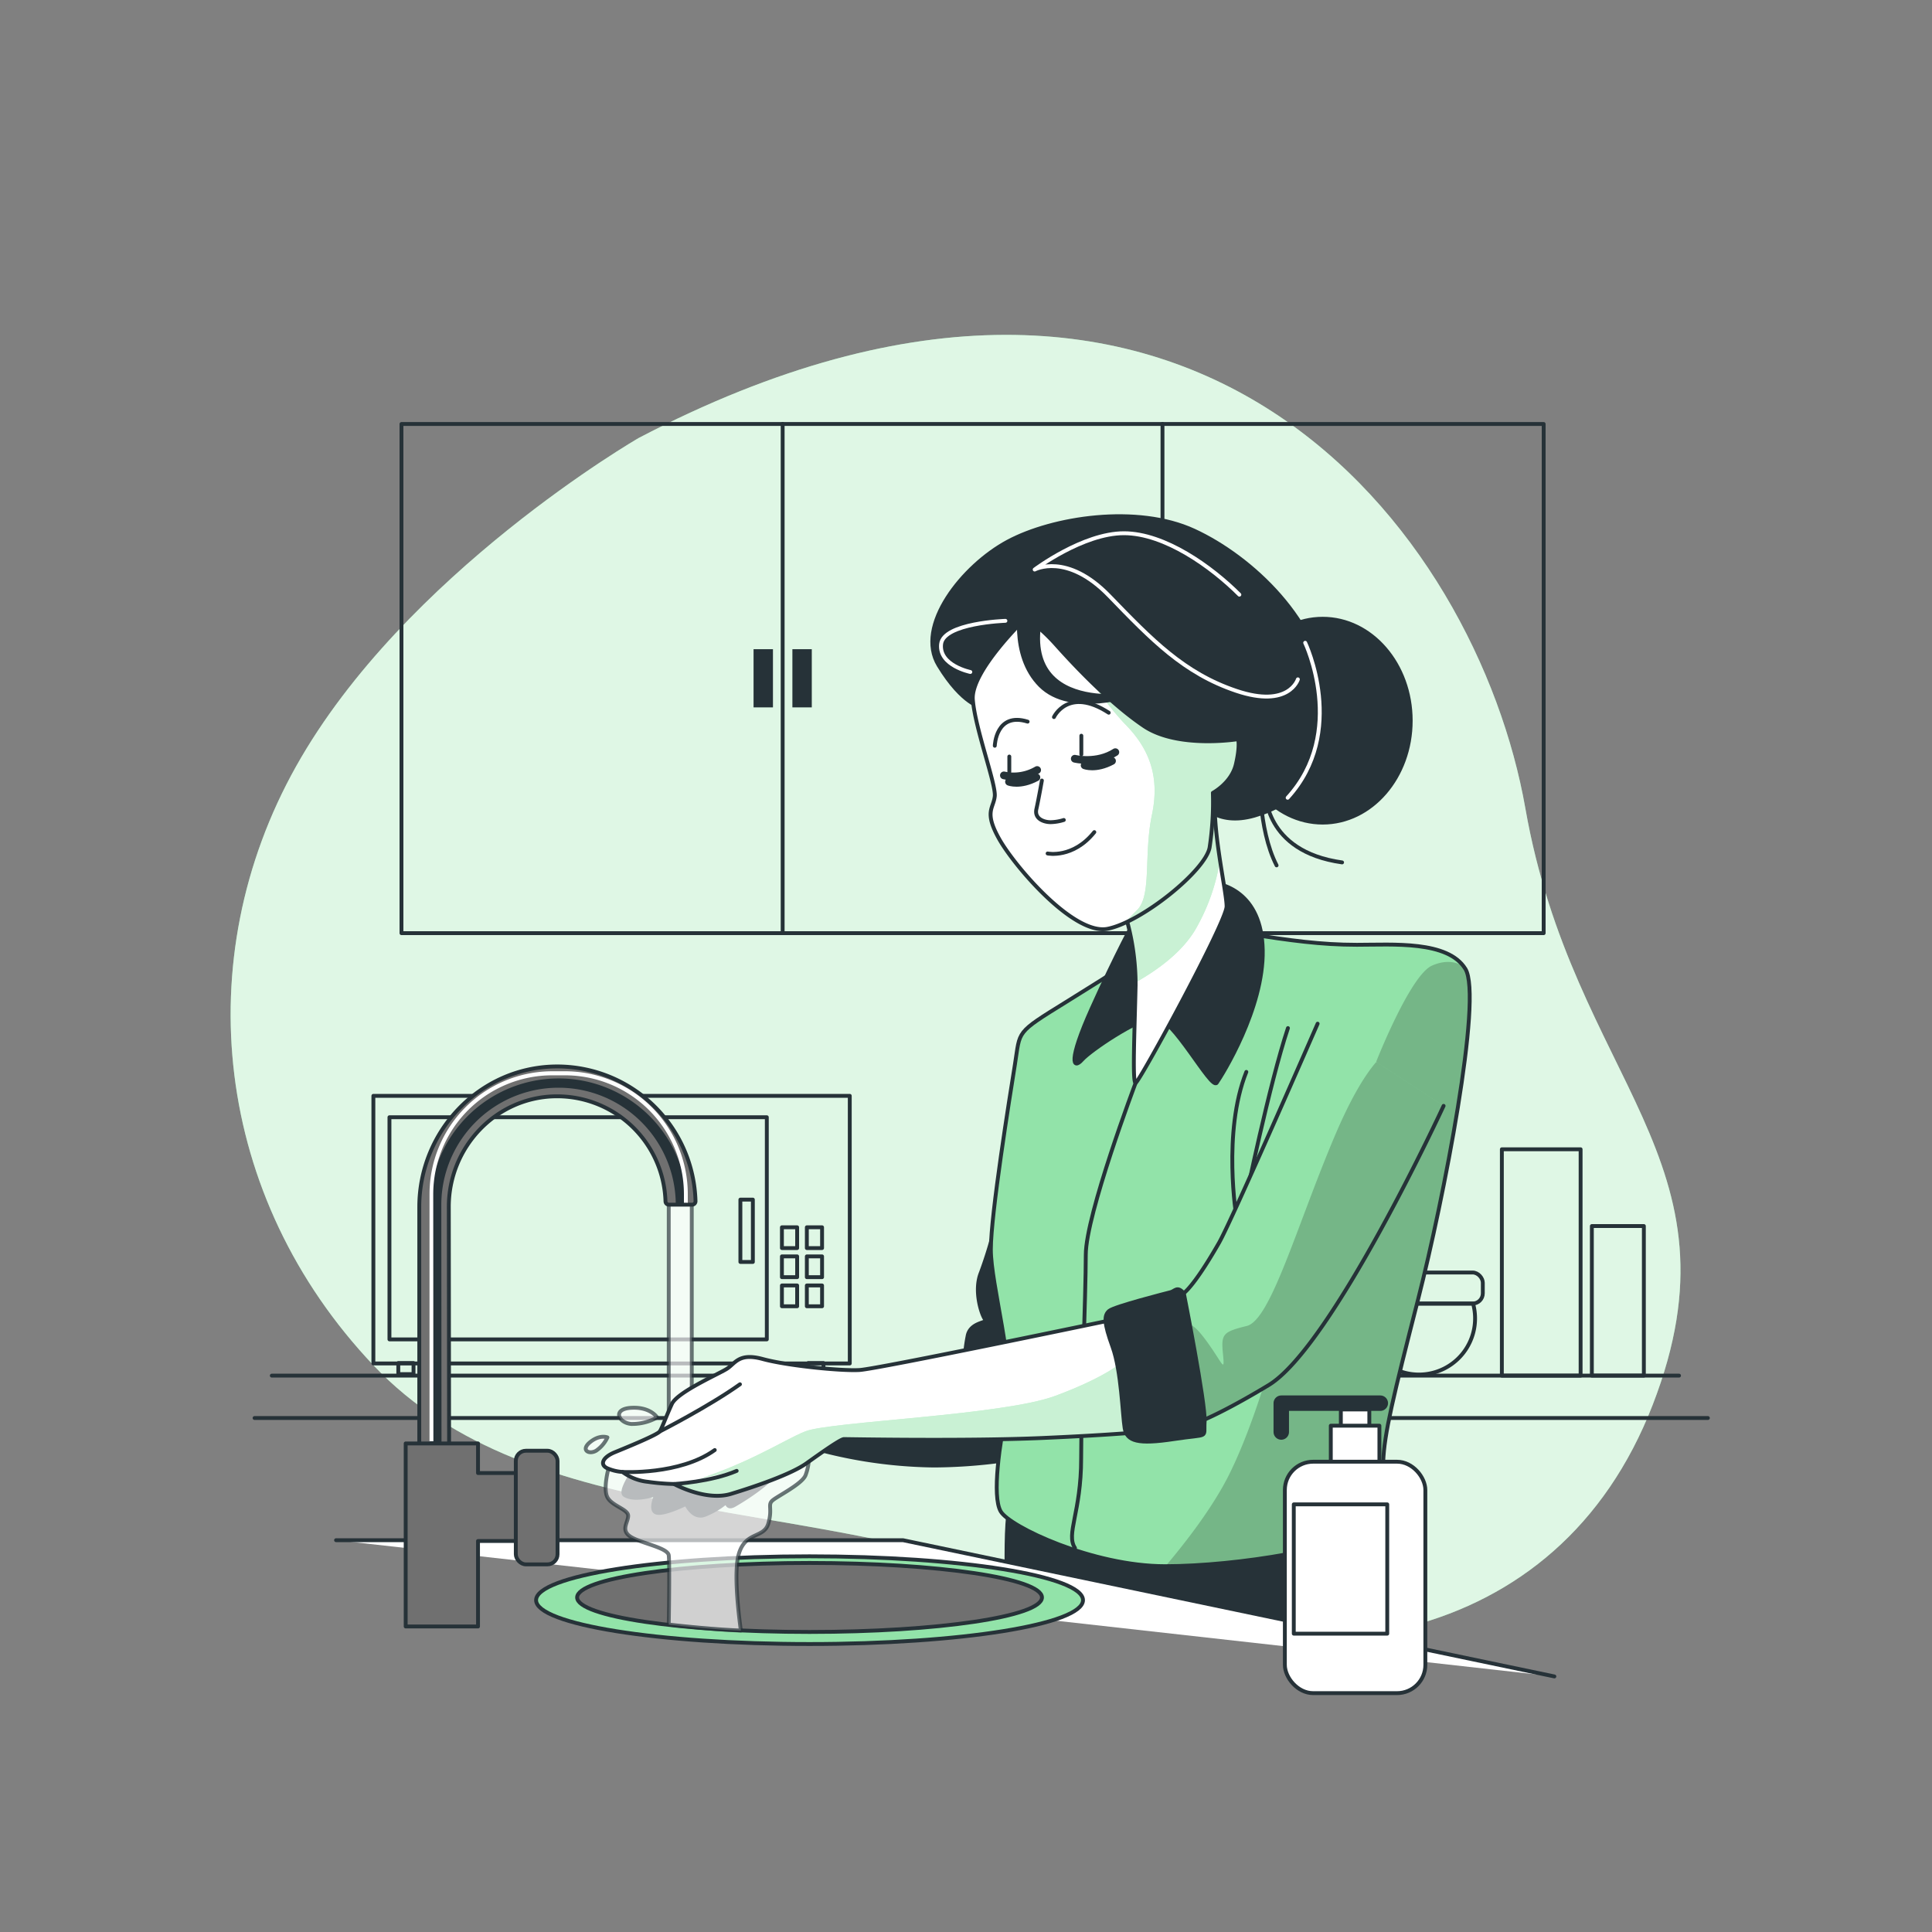 <svg xmlns="http://www.w3.org/2000/svg" xmlns:xlink="http://www.w3.org/1999/xlink" viewBox="0 0 500 500"><rect x="0" y="0" width="500" height="500" fill="#808080" stroke="none"/><defs><clippath id="clip-path"><path d="M297.87,245.36S289.36,251,276,259.26s-11.92,7.37-13.33,16.17-6.24,38.85-6.24,47.93,6.24,30.35,4.25,40.28-4,23.54-1.7,27.51,23.82,14.18,42.54,14.18,47.94-4.82,52.19-10.21,4-9.36,4.26-16.73,2.55-16.74,9.07-42.27,16.74-78,12.2-85.37-18.72-6.24-28.08-6.24-17.3-1.13-28.36-2.84S297.87,245.36,297.87,245.36Z" style="fill:#92E3A9;stroke:#263238;stroke-linecap:round;stroke-linejoin:round"></path></clippath><clippath id="clip-path-2"><path d="M289.36,231.46A62.7,62.7,0,0,1,293.9,255c-.29,12.48-.86,25.25,0,25.25s23.54-41.7,23.54-45.67-4-20.7-2.84-29.5,4.54-10.49,2.84-17.3-10.78-4.25-16.74,6S288.79,221.54,289.36,231.46Z" style="fill:#fff;stroke:#263238;stroke-linecap:round;stroke-linejoin:round"></path></clippath><clippath id="clip-path-3"><path d="M341,264.93s-22.12,50.77-25.53,56.73-6.81,11.06-9.07,13a63.05,63.05,0,0,1-7.1,4.82s5.11,30.06,6,30.06,6.52-1.13,23-11.06S373.6,286.2,373.6,286.2" style="fill:#92E3A9;stroke:#263238;stroke-linecap:round;stroke-linejoin:round"></path></clippath><clippath id="clip-path-4"><path d="M288.22,341.51s-61,12.77-65.8,13.05-18.72-1.13-25-2.84-7.09,1.14-9.36,2.56-12.76,6-14.18,9.07-2.56,6.24-3.12,7.09-8.23,4-11.63,5.39-4,3.41-1.7,4.26a11.67,11.67,0,0,0,3.68.85,13.16,13.16,0,0,0,6.53,2.55,56.79,56.79,0,0,0,6.8.57s8.23,4.54,14.75,2.55,15.6-5.1,19.57-7.94,8.8-6.24,9.65-6.24,31.77.57,51.34-.28S297,370.44,297,370.44s-1.71-21.55-3.12-26.94S288.22,341.51,288.22,341.51Z" style="fill:#fff;stroke:#263238;stroke-linecap:round;stroke-linejoin:round"></path></clippath><clippath id="clip-path-5"><path d="M265.39,160.05s-14.18,13.62-13.62,21,6,21.84,5.68,25-2.84,4,1.13,11.06,19.29,25,28.08,23.26,25.24-15,26.38-21a78.55,78.55,0,0,0,.85-14.18s4.82-2.55,5.95-7.37.57-6.53.57-6.53-15.6,2.56-24.39-3.4-17.87-15.6-22.69-21S265.39,160.05,265.39,160.05Z" style="fill:#fff;stroke:#263238;stroke-linecap:round;stroke-linejoin:round"></path></clippath></defs><g id="background-simple"><path d="M165.31,113.34s-60.68,35-88.69,85S55.39,309.84,96.68,353.37s113.68,33,176.66,58.33,129.83,15.2,154.37-48.12-20.52-83.64-32.95-154.39S309.11,38.19,165.31,113.34Z" style="fill:#92E3A9"></path><path d="M165.31,113.34s-60.68,35-88.69,85S55.39,309.84,96.68,353.37s113.68,33,176.66,58.33,129.83,15.2,154.37-48.12-20.52-83.64-32.95-154.39S309.11,38.19,165.31,113.34Z" style="fill:#fff;opacity:0.7"></path></g><g id="Kitchen"><rect x="388.68" y="297.43" width="20.38" height="58.59" style="fill:none;stroke:#263238;stroke-linecap:round;stroke-linejoin:round"></rect><path d="M353.23,337.36a14.52,14.52,0,1,0,28,0Z" style="fill:none;stroke:#263238;stroke-linecap:round;stroke-linejoin:round"></path><rect x="350.7" y="329.32" width="33.05" height="8.04" rx="2.65" style="fill:none;stroke:#263238;stroke-linecap:round;stroke-linejoin:round"></rect><rect x="411.97" y="317.3" width="13.46" height="38.71" style="fill:none;stroke:#263238;stroke-linecap:round;stroke-linejoin:round"></rect><rect x="96.63" y="283.6" width="123.29" height="69.26" style="fill:none;stroke:#263238;stroke-linecap:round;stroke-linejoin:round"></rect><rect x="100.79" y="289.14" width="97.66" height="57.49" style="fill:none;stroke:#263238;stroke-linecap:round;stroke-linejoin:round"></rect><rect x="202.36" y="317.62" width="3.94" height="5.38" style="fill:none;stroke:#263238;stroke-linecap:round;stroke-linejoin:round"></rect><rect x="208.81" y="317.62" width="3.94" height="5.38" style="fill:none;stroke:#263238;stroke-linecap:round;stroke-linejoin:round"></rect><rect x="202.36" y="325.15" width="3.94" height="5.38" style="fill:none;stroke:#263238;stroke-linecap:round;stroke-linejoin:round"></rect><rect x="208.81" y="325.15" width="3.94" height="5.38" style="fill:none;stroke:#263238;stroke-linecap:round;stroke-linejoin:round"></rect><rect x="202.36" y="332.68" width="3.94" height="5.38" style="fill:none;stroke:#263238;stroke-linecap:round;stroke-linejoin:round"></rect><rect x="208.81" y="332.68" width="3.94" height="5.38" style="fill:none;stroke:#263238;stroke-linecap:round;stroke-linejoin:round"></rect><rect x="191.61" y="310.46" width="3.23" height="16.13" style="fill:none;stroke:#263238;stroke-linecap:round;stroke-linejoin:round"></rect><rect x="209.17" y="352.75" width="3.94" height="2.87" style="fill:none;stroke:#263238;stroke-linecap:round;stroke-linejoin:round"></rect><rect x="103.08" y="352.75" width="3.94" height="2.87" style="fill:none;stroke:#263238;stroke-linecap:round;stroke-linejoin:round"></rect><line x1="70.34" y1="356.01" x2="434.53" y2="356.01" style="fill:none;stroke:#263238;stroke-linecap:round;stroke-linejoin:round"></line><line x1="65.88" y1="366.98" x2="442" y2="366.98" style="fill:none;stroke:#263238;stroke-linecap:round;stroke-linejoin:round"></line><rect x="103.9" y="109.73" width="295.6" height="131.77" style="fill:none;stroke:#263238;stroke-linecap:round;stroke-linejoin:round"></rect><line x1="202.55" y1="241.11" x2="202.55" y2="109.71" style="fill:none;stroke:#263238;stroke-linecap:round;stroke-linejoin:round"></line><line x1="300.85" y1="241.11" x2="300.85" y2="109.71" style="fill:none;stroke:#263238;stroke-linecap:round;stroke-linejoin:round"></line><rect x="195.02" y="168.01" width="5.02" height="15.06" style="fill:#263238"></rect><rect x="205.07" y="168.01" width="5.02" height="15.06" style="fill:#263238"></rect><rect x="292.95" y="168.01" width="5.02" height="15.06" style="fill:#263238"></rect><rect x="302.99" y="168.01" width="5.02" height="15.06" style="fill:#263238"></rect></g><g id="Character"><rect x="173.07" y="308.33" width="5.96" height="62.4" style="fill:#fff;stroke:#263238;stroke-linecap:round;stroke-linejoin:round;opacity:0.67"></rect><path d="M170.07,366.84s-1.68-2.78-6.69-2.5-3.35,3.9,0,4.18A13.25,13.25,0,0,0,170.07,366.84Z" style="fill:#fff;stroke:#263238;stroke-linecap:round;stroke-linejoin:round;opacity:0.67"></path><path d="M157.2,372s-1.94-.84-4.48,1.22-.28,3.33,1.59,2.2A8.51,8.51,0,0,0,157.2,372Z" style="fill:#fff;stroke:#263238;stroke-linecap:round;stroke-linejoin:round;opacity:0.67"></path><path d="M257.87,316a112,112,0,0,1-4,13.33c-2,4.82.29,11.34,1.14,12.19s-3.69.57-4.54,4a41.61,41.61,0,0,0-.85,8.23s-8.51,5.67-23.54,7.09-23.55.57-33.47.85-12.48,1.14-15.6,3.41-18.16,20.13-15.32,21.84,8.23-.29,8.23-.29-2,4.26,0,4.82,7.65-2.27,7.65-2.27,1.71,4,4.83,2.84a20,20,0,0,0,5.67-3.4s0,2,2,.85,9.08-5.39,11.92-9.65a70.68,70.68,0,0,1,4.54-6.24,121.05,121.05,0,0,0,35.17,5.68A137.06,137.06,0,0,0,276,374.7l-9.36-67.22Z" style="fill:#263238;stroke:#263238;stroke-linecap:round;stroke-linejoin:round"></path><path d="M260.51,406.72s-.24-13.52.7-15.61,4.66-.7,11.65,1.39,10.25,8.16,36.82,5.13,38.92-9.32,41.72-6.52,7.22,35.42,7.22,35.42Z" style="fill:#263238;stroke:#263238;stroke-linecap:round;stroke-linejoin:round"></path><path d="M297.87,245.36S289.36,251,276,259.26s-11.92,7.37-13.33,16.17-6.24,38.85-6.24,47.93,6.24,30.35,4.25,40.28-4,23.54-1.7,27.51,23.82,14.18,42.54,14.18,47.94-4.82,52.19-10.21,4-9.36,4.26-16.73,2.55-16.74,9.07-42.27,16.74-78,12.2-85.37-18.72-6.24-28.08-6.24-17.3-1.13-28.36-2.84S297.87,245.36,297.87,245.36Z" style="fill:#92E3A9"></path><g style="clip-path:url(#clip-path)"><path d="M378.83,250.17c-2.68-1.8-5.81-1.37-8.27-.25-5.66,2.57-14.42,24.9-14.42,24.9L332.46,339.5s-6.17,25.74-14.41,42.21c-4.11,8.21-10.77,16.94-16.42,23.62,18.72,0,47.86-4.83,52.11-10.21s4-9.36,4.26-16.73,2.55-16.74,9.07-42.27,16.74-78,12.2-85.37A6.31,6.31,0,0,0,378.83,250.17Z" style="opacity:0.2"></path></g><path d="M297.87,245.36S289.36,251,276,259.26s-11.92,7.37-13.33,16.17-6.24,38.85-6.24,47.93,6.24,30.35,4.25,40.28-4,23.54-1.7,27.51,23.82,14.18,42.54,14.18,47.94-4.82,52.19-10.21,4-9.36,4.26-16.73,2.55-16.74,9.07-42.27,16.74-78,12.2-85.37-18.72-6.24-28.08-6.24-17.3-1.13-28.36-2.84S297.87,245.36,297.87,245.36Z" style="fill:none;stroke:#263238;stroke-linecap:round;stroke-linejoin:round"></path><path d="M293.9,280.25S281,314.35,281,324.74s-1.2,38.73-1.2,52.71-4,19.56-1.6,23.16" style="fill:none;stroke:#263238;stroke-linecap:round;stroke-linejoin:round"></path><path d="M322.26,310.88s6.24-30.35,11.06-44.81" style="fill:none;stroke:#263238;stroke-linecap:round;stroke-linejoin:round"></path><path d="M320,315.14s-3.69-22.13,2.55-37.73" style="fill:none;stroke:#263238;stroke-linecap:round;stroke-linejoin:round"></path><path d="M293.9,237.7s-5.11,9.36-11.35,23.26-4.82,15.88-2.55,13.33,14.18-10.49,18.72-11.06,14.75,19,16.16,17,12.2-19.29,11.92-34.32-10.5-17.59-14.75-17.59S293.9,237.7,293.9,237.7Z" style="fill:#263238;stroke:#263238;stroke-linecap:round;stroke-linejoin:round"></path><path d="M289.36,231.46A62.7,62.7,0,0,1,293.9,255c-.29,12.48-.86,25.25,0,25.25s23.54-41.7,23.54-45.67-4-20.7-2.84-29.5,4.54-10.49,2.84-17.3-10.78-4.25-16.74,6S288.79,221.54,289.36,231.46Z" style="fill:#fff"></path><g style="clip-path:url(#clip-path-2)"><path d="M315.58,200.26l-1.12-16a1.83,1.83,0,0,0-.33-.11L306.28,187a25.51,25.51,0,0,0-5.58,6.77c-5.95,10.21-11.91,27.8-11.34,37.72a63.09,63.09,0,0,1,4.54,22.75c5.75-3.24,11.93-7.77,15.4-13.56a52,52,0,0,0,6.43-18.08c-.91-6-1.73-12.85-1.13-17.49A34.16,34.16,0,0,1,315.58,200.26Z" style="fill:#92E3A9"></path><path d="M315.58,200.26l-1.12-16a1.83,1.83,0,0,0-.33-.11L306.28,187a25.51,25.51,0,0,0-5.58,6.77c-5.95,10.21-11.91,27.8-11.34,37.72a63.09,63.09,0,0,1,4.54,22.75c5.75-3.24,11.93-7.77,15.4-13.56a52,52,0,0,0,6.43-18.08c-.91-6-1.73-12.85-1.13-17.49A34.16,34.16,0,0,1,315.58,200.26Z" style="fill:#fff;opacity:0.5"></path></g><path d="M289.36,231.46A62.7,62.7,0,0,1,293.9,255c-.29,12.48-.86,25.25,0,25.25s23.54-41.7,23.54-45.67-4-20.7-2.84-29.5,4.54-10.49,2.84-17.3-10.78-4.25-16.74,6S288.79,221.54,289.36,231.46Z" style="fill:none;stroke:#263238;stroke-linecap:round;stroke-linejoin:round"></path><path d="M341,264.93s-22.12,50.77-25.53,56.73-6.81,11.06-9.07,13a63.05,63.05,0,0,1-7.1,4.82s5.11,30.06,6,30.06,6.52-1.13,23-11.06S373.6,286.2,373.6,286.2" style="fill:#92E3A9"></path><g style="clip-path:url(#clip-path-3)"><path d="M374.59,284l-18.45-9.13c-3.27,3.82-6.87,10.06-10.81,19.37-9.78,23.17-16.47,47.37-22.65,48.91s-6.69,2.06-6.18,7.21,0,2.57-4.11-3.09-6.7-7.21-7.21,2.57a48.71,48.71,0,0,1-2.24,10.07c1,5.39,2,9.73,2.3,9.73.85,0,6.52-1.13,23-11.06,11.67-7,29.64-40.53,39.08-59.37C368,296.56,373.9,290,374.59,284Z" style="opacity:0.2"></path></g><path d="M341,264.93s-22.12,50.77-25.53,56.73-6.81,11.06-9.07,13a63.05,63.05,0,0,1-7.1,4.82s5.11,30.06,6,30.06,6.52-1.13,23-11.06S373.6,286.2,373.6,286.2" style="fill:none;stroke:#263238;stroke-linecap:round;stroke-linejoin:round"></path><polyline points="86.97 398.6 233.68 398.6 402.27 433.86" style="fill:#fff;stroke:#263238;stroke-linecap:round;stroke-linejoin:round"></polyline><ellipse cx="209.51" cy="414.12" rx="70.77" ry="11.35" style="fill:#92E3A9;stroke:#263238;stroke-linecap:round;stroke-linejoin:round"></ellipse><ellipse cx="209.51" cy="413.42" rx="60.15" ry="8.93" style="fill:#707070;stroke:#263238;stroke-linecap:round;stroke-linejoin:round"></ellipse><path d="M181.29,380.94c-16.17-1.7-23.82-.85-23.82-.85s-1.42,5.1-.29,7.37,5.39,3.12,5.39,4.82-2,3.69.57,5.39,9.64,2.84,9.93,4.83c.21,1.5.1,12.66,0,17.94,3.18.36,12.29,1.33,18.67,1.55-.62-4.49-1.88-15.14-.55-19.78,1.7-5.95,6.52-4,7.66-7.94s-.29-4.82,1.13-6,7.66-4.25,8.51-6.52a13.46,13.46,0,0,0,.85-4.25A61.44,61.44,0,0,1,181.29,380.94Z" style="fill:#fff;stroke:#263238;stroke-linecap:round;stroke-linejoin:round;opacity:0.67"></path><path d="M288.22,341.51s-61,12.77-65.8,13.05-18.72-1.13-25-2.84-7.09,1.14-9.36,2.56-12.76,6-14.18,9.07-2.56,6.24-3.12,7.09-8.23,4-11.63,5.39-4,3.41-1.7,4.26a11.67,11.67,0,0,0,3.68.85,13.16,13.16,0,0,0,6.53,2.55,56.79,56.79,0,0,0,6.8.57s8.23,4.54,14.75,2.55,15.6-5.1,19.57-7.94,8.8-6.24,9.65-6.24,31.77.57,51.34-.28S297,370.44,297,370.44s-1.71-21.55-3.12-26.94S288.22,341.51,288.22,341.51Z" style="fill:#fff"></path><g style="clip-path:url(#clip-path-4)"><path d="M273.1,361.25c-13.73,5.09-58,6.61-64.62,9.16-5.53,2.12-16.42,9.57-33.21,14,2.2,1.05,8.65,3.77,14,2.15,6.53-2,15.6-5.1,19.57-7.94s8.8-6.24,9.65-6.24,31.77.57,51.34-.28S297,370.44,297,370.44s-.21-2.61-.54-6.23l-5.57-12.12S286.84,356.16,273.1,361.25Z" style="fill:#92E3A9"></path><path d="M273.1,361.25c-13.73,5.09-58,6.61-64.62,9.16-5.53,2.12-16.42,9.57-33.21,14,2.2,1.05,8.65,3.77,14,2.15,6.53-2,15.6-5.1,19.57-7.94s8.8-6.24,9.65-6.24,31.77.57,51.34-.28S297,370.44,297,370.44s-.21-2.61-.54-6.23l-5.57-12.12S286.84,356.16,273.1,361.25Z" style="fill:#fff;opacity:0.5"></path></g><path d="M288.22,341.51s-61,12.77-65.8,13.05-18.72-1.13-25-2.84-7.09,1.14-9.36,2.56-12.76,6-14.18,9.07-2.56,6.24-3.12,7.09-8.23,4-11.63,5.39-4,3.41-1.7,4.26a11.67,11.67,0,0,0,3.68.85,13.16,13.16,0,0,0,6.53,2.55,56.79,56.79,0,0,0,6.8.57s8.23,4.54,14.75,2.55,15.6-5.1,19.57-7.94,8.8-6.24,9.65-6.24,31.77.57,51.34-.28S297,370.44,297,370.44s-1.71-21.55-3.12-26.94S288.22,341.51,288.22,341.51Z" style="fill:none;stroke:#263238;stroke-linecap:round;stroke-linejoin:round"></path><path d="M170.8,370.44s12.76-6.52,20.7-12.19" style="fill:#fff;stroke:#263238;stroke-linecap:round;stroke-linejoin:round"></path><path d="M161.15,380.94s14.75.85,23.83-5.67" style="fill:#fff;stroke:#263238;stroke-linecap:round;stroke-linejoin:round"></path><path d="M174.48,384.06s9.65-.57,16.17-3.4" style="fill:#fff;stroke:#263238;stroke-linecap:round;stroke-linejoin:round"></path><path d="M306.38,334.71s5.67,28.64,5.38,33.18,1.42,3.12-7.94,4.54-12.19.57-12.76-2.84-.85-14.75-3.12-21-2.27-8.22-.85-9.36,14.75-4.53,15.88-4.82S304.67,332.72,306.38,334.71Z" style="fill:#263238;stroke:#263238;stroke-linecap:round;stroke-linejoin:round"></path><path d="M327.51,204.91s-.51,15.44,19.82,18.28" style="fill:none;stroke:#263238;stroke-linecap:round;stroke-linejoin:round"></path><path d="M326,199.51s-.52,14.92,4.38,24.45" style="fill:none;stroke:#263238;stroke-linecap:round;stroke-linejoin:round"></path><ellipse cx="342.31" cy="186.51" rx="22.78" ry="26.38" style="fill:#263238;stroke:#263238;stroke-linecap:round;stroke-linejoin:round"></ellipse><path d="M254,183s-4.82-.57-11.06-10.78,6.24-25.81,17.87-32.05,33.47-9.64,48.22-2.84,32.9,23.55,34.32,43.4-8.8,27.51-18.72,30.35S310.49,208,309.07,206s-12.2-10.77-21.28-20.42-12.76-17-19.57-15.31S254,183,254,183Z" style="fill:#263238;stroke:#263238;stroke-linecap:round;stroke-linejoin:round"></path><path d="M335.89,175.81s-2.27,7.57-15.89,3-21.95-13.24-32.93-24.59-19.3-6.82-19.3-6.82S280.26,138,290.86,138s22.7,8.71,29.89,15.9" style="fill:none;stroke:#fff;stroke-linecap:round;stroke-linejoin:round"></path><path d="M337.78,166.35s11,23.08-4.54,40.11" style="fill:none;stroke:#fff;stroke-linecap:round;stroke-linejoin:round"></path><path d="M260.2,160.67s-16.07.53-16.65,6.05,7.57,7.19,7.57,7.19" style="fill:none;stroke:#fff;stroke-linecap:round;stroke-linejoin:round"></path><path d="M265.39,160.05s-14.18,13.62-13.62,21,6,21.84,5.68,25-2.84,4,1.13,11.06,19.29,25,28.08,23.26,25.24-15,26.38-21a78.55,78.55,0,0,0,.85-14.18s4.82-2.55,5.95-7.37.57-6.53.57-6.53-15.6,2.56-24.39-3.4-17.87-15.6-22.69-21S265.39,160.05,265.39,160.05Z" style="fill:#fff"></path><g style="clip-path:url(#clip-path-5)"><path d="M296,187.85a101.1,101.1,0,0,1-13-10.83,77.92,77.92,0,0,0,8,10.21c6,6,9.33,13.17,7.13,23.59s0,20.85-3.84,24.69L291,238.86c9-4,21.07-14.45,22-19.53a78.55,78.55,0,0,0,.85-14.18s4.82-2.55,6-7.37.56-6.53.56-6.53S304.81,193.81,296,187.85Z" style="fill:#92E3A9"></path><path d="M296,187.85a101.1,101.1,0,0,1-13-10.83,77.92,77.92,0,0,0,8,10.21c6,6,9.33,13.17,7.13,23.59s0,20.85-3.84,24.69L291,238.86c9-4,21.07-14.45,22-19.53a78.55,78.55,0,0,0,.85-14.18s4.82-2.55,6-7.37.56-6.53.56-6.53S304.81,193.81,296,187.85Z" style="fill:#fff;opacity:0.5"></path></g><path d="M265.39,160.05s-14.18,13.62-13.62,21,6,21.84,5.68,25-2.84,4,1.13,11.06,19.29,25,28.08,23.26,25.24-15,26.38-21a78.55,78.55,0,0,0,.85-14.18s4.82-2.55,5.95-7.37.57-6.53.57-6.53-15.6,2.56-24.39-3.4-17.87-15.6-22.69-21S265.39,160.05,265.39,160.05Z" style="fill:none;stroke:#263238;stroke-linecap:round;stroke-linejoin:round"></path><path d="M271.12,220.88s6.57,1.38,12.09-5.53" style="fill:none;stroke:#263238;stroke-linecap:round;stroke-linejoin:round"></path><path d="M269.64,202s-.85,4.82-1.42,7.38,2,3.4,3.69,3.4a12.29,12.29,0,0,0,3.4-.57" style="fill:none;stroke:#263238;stroke-linecap:round;stroke-linejoin:round"></path><line x1="279.85" y1="190.4" x2="279.85" y2="195.23" style="fill:none;stroke:#263238;stroke-linecap:round;stroke-linejoin:round"></line><path d="M278.15,196.36s5.67,1.42,10.5-1.7" style="fill:none;stroke:#263238;stroke-linecap:round;stroke-linejoin:round;stroke-width:2px"></path><line x1="261.21" y1="195.79" x2="261.21" y2="199.74" style="fill:none;stroke:#263238;stroke-linecap:round;stroke-linejoin:round"></line><path d="M259.81,200.67a12,12,0,0,0,8.6-1.39" style="fill:none;stroke:#263238;stroke-linecap:round;stroke-linejoin:round;stroke-width:2px"></path><path d="M257.45,193s.28-8.8,8.5-6.24" style="fill:none;stroke:#263238;stroke-linecap:round;stroke-linejoin:round"></path><path d="M272.76,185.58s3.69-7.94,14.18-1.13" style="fill:none;stroke:#263238;stroke-linecap:round;stroke-linejoin:round"></path><path d="M280.7,198.06s2.84,1.14,7.09-1.13" style="fill:none;stroke:#263238;stroke-linecap:round;stroke-linejoin:round;stroke-width:2px"></path><path d="M261.13,202.32s2.84,1.13,7.09-1.14" style="fill:none;stroke:#263238;stroke-linecap:round;stroke-linejoin:round;stroke-width:2px"></path><path d="M270.76,154.18c-10.66,31.6,22.84,25.5,22.84,25.5s-16.37,5.72-24.37-2.28-5-21.53-5-21.53,4.29-6.93,10.72-6.93" style="fill:#263238;stroke:#263238;stroke-linecap:round;stroke-linejoin:round"></path><path d="M116.23,376.54h-7.72V312.37c0-19.59,15.49-36,35.08-36.37A35.83,35.83,0,0,1,180,310.87a.89.89,0,0,1-.89.9h-6a.88.88,0,0,1-.88-.86,28.07,28.07,0,0,0-28.71-27.18c-15.31.36-27.37,13.25-27.37,28.56Z" style="fill:#707070;stroke:#263238;stroke-linecap:round;stroke-linejoin:round"></path><path d="M114.26,373.64h-3v-61.8a33.32,33.32,0,0,1,66.63,0h-3a30.34,30.34,0,0,0-60.68,0Z" style="fill:#263238"></path><path d="M112.16,373h-1v-64a31.8,31.8,0,0,1,31.77-31.76h3.33A31.8,31.8,0,0,1,178,309.06v2.21h-1v-2.21a30.8,30.8,0,0,0-30.77-30.77h-3.33a30.81,30.81,0,0,0-30.78,30.77Z" style="fill:#fff"></path><polygon points="139.03 381.22 123.71 381.22 123.71 373.56 104.99 373.56 104.99 420.93 123.71 420.93 123.71 398.81 139.03 398.81 139.03 381.22" style="fill:#707070;stroke:#263238;stroke-linecap:round;stroke-linejoin:round"></polygon><rect x="133.49" y="375.45" width="10.8" height="29.41" rx="2.62" style="fill:#707070;stroke:#263238;stroke-linecap:round;stroke-linejoin:round"></rect></g><g id="Bottle"><rect x="347.01" y="364.77" width="7.37" height="10.72" style="fill:#fff;stroke:#263238;stroke-linecap:round;stroke-linejoin:round"></rect><rect x="344.41" y="368.97" width="12.58" height="10.72" style="fill:#fff;stroke:#263238;stroke-linecap:round;stroke-linejoin:round"></rect><rect x="332.52" y="378.29" width="36.36" height="59.89" rx="7.32" style="fill:#fff;stroke:#263238;stroke-linecap:round;stroke-linejoin:round"></rect><polyline points="357.22 363.14 331.59 363.14 331.59 370.6" style="fill:none;stroke:#263238;stroke-linecap:round;stroke-linejoin:round;stroke-width:4px"></polyline><rect x="334.83" y="389.33" width="24.19" height="33.46" style="fill:#fff;stroke:#263238;stroke-linecap:round;stroke-linejoin:round"></rect></g></svg>